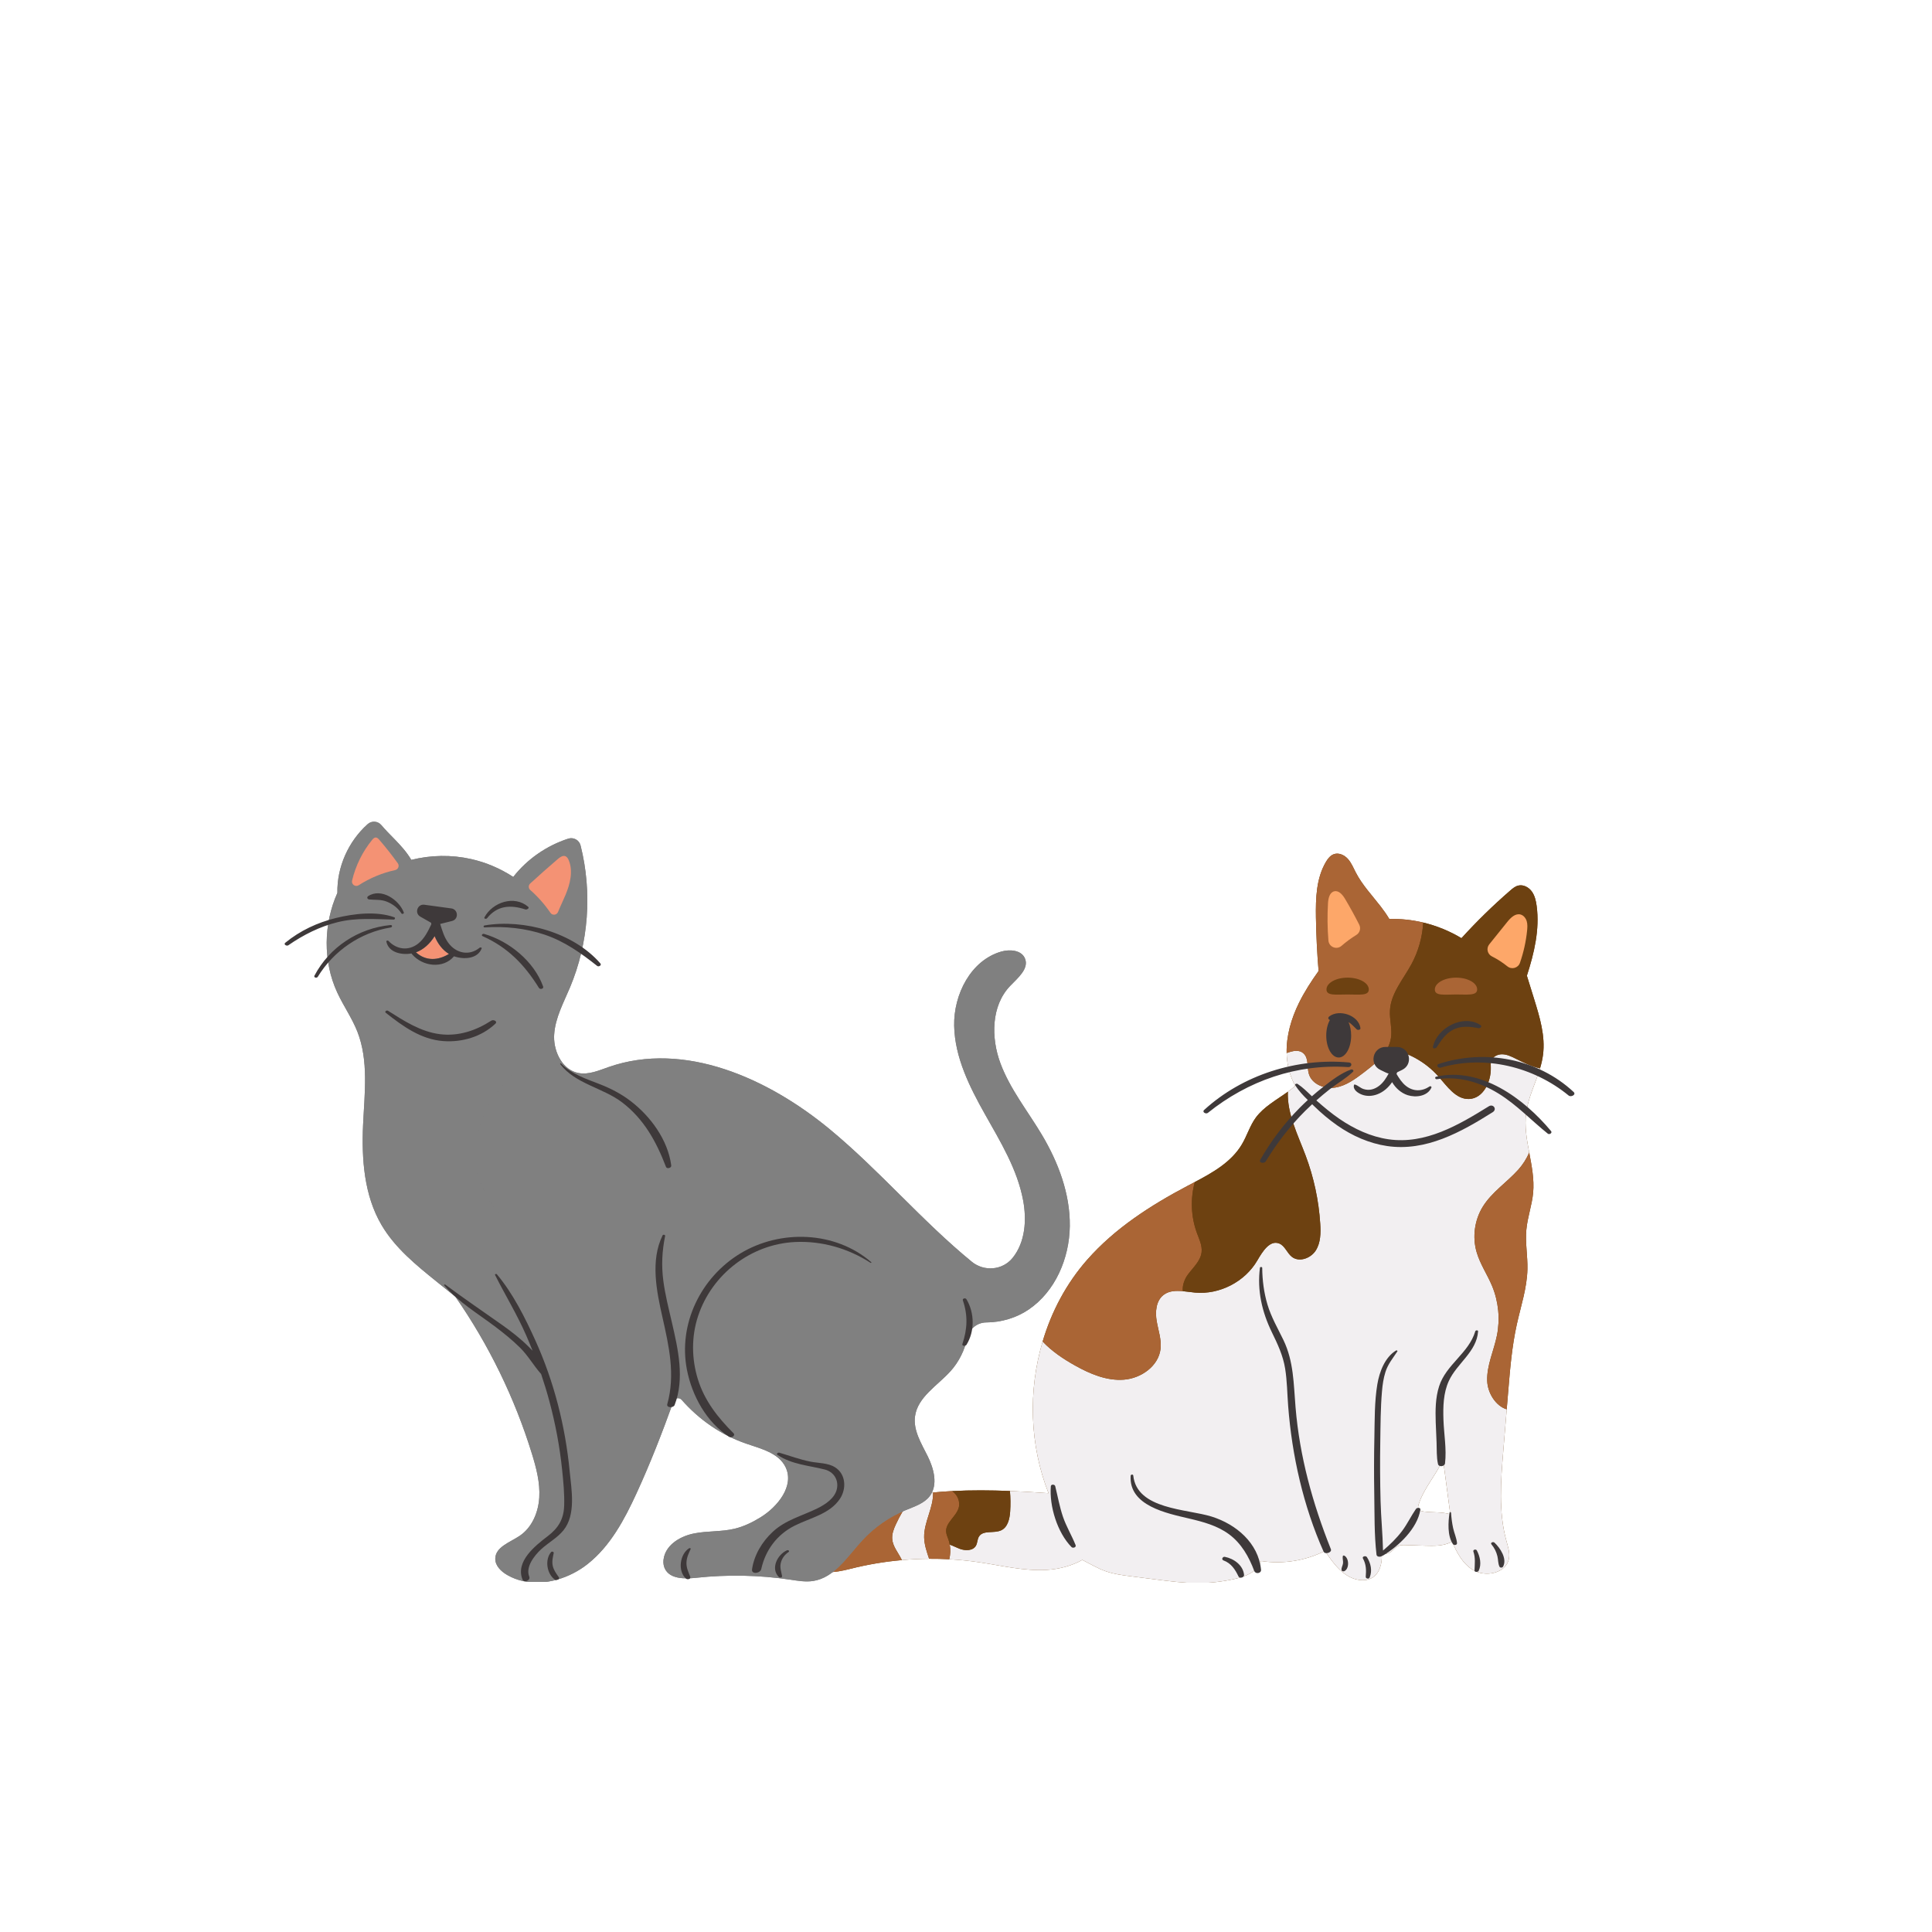 <svg xmlns="http://www.w3.org/2000/svg" xmlns:xlink="http://www.w3.org/1999/xlink" width="500" zoomAndPan="magnify" viewBox="0 0 375 375" height="500" preserveAspectRatio="xMidYMid meet" version="1.0"><defs><clipPath id="a44ece7e82"><path d="M 156.602 165.688 L 299.633 165.688 L 299.633 307.199 L 156.602 307.199 Z M 156.602 165.688 " clip-rule="nonzero"/></clipPath><clipPath id="f7b59854e8"><path d="M 173 203.23 L 299 203.23 L 299 307.199 L 173 307.199 Z M 173 203.23 " clip-rule="nonzero"/></clipPath><clipPath id="c088aebab9"><path d="M 160 165.449 L 298 165.449 L 298 306 L 160 306 Z M 160 165.449 " clip-rule="nonzero"/></clipPath><clipPath id="af771a1591"><path d="M 156.098 171 L 300 171 L 300 306 L 156.098 306 Z M 156.098 171 " clip-rule="nonzero"/></clipPath><clipPath id="43dfd1fc7f"><path d="M 63.172 159.492 L 207.652 159.492 L 207.652 307.027 L 63.172 307.027 Z M 63.172 159.492 " clip-rule="nonzero"/></clipPath><clipPath id="9689cdcb6a"><path d="M 92.129 184.18 L 207.652 184.18 L 207.652 307.027 L 92.129 307.027 Z M 92.129 184.18 " clip-rule="nonzero"/></clipPath><clipPath id="3753216c77"><path d="M 63 159.277 L 115 159.277 L 115 307 L 63 307 Z M 63 159.277 " clip-rule="nonzero"/></clipPath></defs><g clip-path="url(#a44ece7e82)"><path fill="#6d4111" d="M 276.363 293.387 C 275.965 293.336 275.508 293.219 275.332 292.855 C 275.195 292.574 275.277 292.242 275.375 291.941 C 276.383 288.836 278.797 286.211 280.094 283.285 C 280.566 286.828 281.035 290.371 281.504 293.914 C 279.855 293.422 278.078 293.613 276.363 293.387 Z M 297.773 193.918 C 297.305 192.406 296.836 190.895 296.367 189.387 C 297.793 184.965 298.871 180.414 298.266 175.852 C 298.133 174.852 297.902 173.828 297.309 173.016 C 296.711 172.203 295.664 171.648 294.688 171.891 C 294.09 172.039 293.598 172.449 293.137 172.852 C 289.797 175.746 286.637 178.832 283.668 182.098 C 281.367 180.715 278.852 179.688 276.246 179.066 C 274.09 178.551 271.875 178.312 269.664 178.379 C 269.16 177.52 268.574 176.699 267.969 175.918 C 266.305 173.77 264.406 171.766 263.16 169.355 C 262.691 168.449 262.305 167.473 261.621 166.715 C 260.938 165.953 259.844 165.449 258.887 165.801 C 258.211 166.047 257.742 166.66 257.375 167.273 C 255.484 170.457 255.363 174.352 255.422 178.051 C 255.48 181.531 255.648 185 255.938 188.469 C 254.523 190.449 253.195 192.492 252.125 194.672 C 250.641 197.695 249.656 201.039 249.738 204.391 C 249.746 204.816 249.773 205.246 249.82 205.672 C 250.008 207.441 250.547 209.195 251.406 210.762 C 250.961 211.16 250.477 211.539 249.973 211.906 C 247.836 213.457 245.316 214.812 243.773 216.902 C 242.609 218.48 242.055 220.43 241.051 222.117 C 239.035 225.527 235.453 227.566 231.91 229.434 C 231.445 229.68 230.98 229.922 230.516 230.168 C 223.328 233.957 216.367 238.438 211.004 244.543 C 206.988 249.113 204.094 254.566 202.375 260.387 C 199.523 269.973 199.852 280.551 203.523 289.828 C 201.039 289.652 198.535 289.5 196.027 289.398 C 192.27 289.25 188.508 289.215 184.789 289.418 C 183.555 289.48 182.328 289.574 181.109 289.695 C 179.84 289.816 178.574 289.977 177.32 290.168 C 172.277 290.949 167.383 292.309 162.77 294.555 C 162.453 294.703 162.141 294.859 161.828 295.023 C 160.16 295.883 158.496 296.906 157.469 298.477 C 156.438 300.039 156.219 302.277 157.41 303.723 C 158.164 304.641 159.223 305.031 160.391 305.125 C 161.887 305.25 163.57 304.883 165.047 304.512 C 168.328 303.68 171.676 303.113 175.051 302.816 C 176.809 302.656 178.574 302.57 180.34 302.562 C 181.648 302.551 182.949 302.582 184.254 302.652 C 186.195 302.758 188.125 302.953 190.047 303.234 C 194.41 303.875 198.766 304.969 203.164 304.715 C 205.555 304.574 208.008 303.945 210.078 302.777 C 211.586 303.535 213.051 304.43 214.641 304.984 C 216.203 305.531 217.855 305.746 219.5 305.957 C 221.102 306.16 222.703 306.367 224.305 306.57 C 227.031 306.918 229.762 307.27 232.508 307.27 C 234.883 307.27 237.258 307.004 239.574 306.488 C 241.211 306.117 242.902 305.57 244.02 304.32 C 244.352 303.941 244.613 303.48 244.773 302.992 C 248.977 303.641 253.387 302.957 257.176 301.031 C 258.859 303.59 260.938 306.363 263.977 306.688 C 264.754 306.773 265.57 306.672 266.254 306.293 C 267.809 305.438 268.301 303.414 268.207 301.641 C 268.203 301.609 268.203 301.578 268.203 301.547 C 268.789 301.656 269.383 301.602 269.883 301.285 C 270.41 300.953 270.762 300.387 271.316 300.109 C 271.793 299.875 272.348 299.883 272.879 299.902 C 274.121 299.938 275.367 299.977 276.609 300.016 C 278.113 300.059 279.66 300.098 281.074 299.578 C 281.34 299.48 281.605 299.352 281.855 299.207 C 282.754 301.375 283.891 303.461 285.84 304.688 C 288.285 306.223 292.336 305.387 292.879 302.547 C 293.098 301.395 292.703 300.223 292.391 299.09 C 290.832 293.43 291.305 287.438 291.789 281.586 C 292.008 278.902 292.23 276.223 292.453 273.543 C 292.555 272.355 292.648 271.168 292.75 269.984 C 293.105 265.664 293.469 261.332 294.402 257.105 C 295.191 253.523 296.398 249.988 296.473 246.324 C 296.527 243.781 296.031 241.238 296.262 238.707 C 296.477 236.273 297.355 233.938 297.582 231.508 C 297.824 228.895 297.301 226.293 296.816 223.695 C 296.34 221.156 295.895 218.617 296.219 216.074 C 296.605 213.055 298.047 210.27 298.922 207.359 C 299.176 206.504 299.383 205.637 299.496 204.75 C 299.977 201.094 298.867 197.438 297.773 193.918 " fill-opacity="1" fill-rule="nonzero"/></g><g clip-path="url(#f7b59854e8)"><path fill="#f2eff1" d="M 177.32 290.168 C 177.16 290.453 176.965 290.727 176.781 290.98 C 175.652 292.504 174.688 294.141 173.891 295.863 C 173.469 296.773 173.09 297.754 173.18 298.75 C 173.301 300.188 174.34 301.352 174.973 302.645 C 175 302.703 175.027 302.754 175.051 302.816 C 176.809 302.656 178.574 302.57 180.34 302.562 C 179.879 301.188 179.402 299.809 179.375 298.379 C 179.328 295.418 181.219 292.59 181.109 289.695 C 179.84 289.816 178.574 289.977 177.32 290.168 Z M 281.504 293.914 C 281.035 290.371 280.566 286.828 280.094 283.285 C 278.797 286.211 276.383 288.836 275.375 291.941 C 275.277 292.242 275.195 292.574 275.332 292.855 C 275.508 293.219 275.965 293.336 276.363 293.387 C 278.078 293.613 279.855 293.422 281.504 293.914 Z M 298.922 207.359 C 298.047 210.27 296.605 213.055 296.219 216.074 C 295.895 218.617 296.34 221.156 296.816 223.695 C 296.316 224.918 295.555 226.074 294.695 227.039 C 292.469 229.516 289.547 231.398 287.801 234.234 C 286.211 236.82 285.762 240.078 286.602 242.996 C 287.27 245.34 288.699 247.387 289.629 249.641 C 290.867 252.641 291.195 256.016 290.559 259.199 C 289.969 262.156 288.566 264.996 288.664 268.008 C 288.738 270.387 290.344 272.93 292.453 273.543 C 292.23 276.223 292.008 278.902 291.789 281.586 C 291.305 287.438 290.832 293.43 292.391 299.09 C 292.703 300.223 293.098 301.395 292.879 302.547 C 292.336 305.387 288.285 306.223 285.84 304.688 C 283.891 303.461 282.754 301.375 281.855 299.207 C 281.605 299.352 281.34 299.48 281.074 299.578 C 279.66 300.098 278.113 300.059 276.609 300.016 C 275.367 299.977 274.121 299.938 272.879 299.902 C 272.348 299.883 271.793 299.875 271.316 300.109 C 270.762 300.387 270.41 300.953 269.883 301.285 C 269.383 301.602 268.789 301.656 268.203 301.547 C 268.203 301.578 268.203 301.609 268.207 301.641 C 268.301 303.414 267.809 305.438 266.254 306.293 C 265.57 306.672 264.754 306.773 263.977 306.688 C 260.938 306.363 258.859 303.59 257.176 301.031 C 253.387 302.957 248.977 303.641 244.773 302.992 C 244.613 303.48 244.352 303.941 244.02 304.32 C 242.902 305.57 241.211 306.117 239.574 306.488 C 237.258 307.004 234.883 307.27 232.508 307.27 C 229.762 307.27 227.031 306.918 224.305 306.57 C 222.703 306.367 221.102 306.16 219.5 305.957 C 217.855 305.746 216.203 305.531 214.641 304.984 C 213.051 304.43 211.586 303.535 210.078 302.777 C 208.008 303.945 205.555 304.574 203.164 304.715 C 198.766 304.969 194.41 303.875 190.047 303.234 C 188.125 302.953 186.195 302.758 184.254 302.652 C 184.477 301.723 184.516 300.75 184.348 299.809 C 184.988 300.035 185.613 300.371 186.25 300.613 C 187.355 301.031 188.855 301.039 189.434 300.008 C 189.734 299.469 189.688 298.781 190.012 298.25 C 190.82 296.93 192.938 297.695 194.34 297.027 C 195.621 296.418 195.98 294.781 196.074 293.363 C 196.156 292.043 196.145 290.719 196.027 289.398 C 198.535 289.5 201.039 289.652 203.523 289.828 C 199.852 280.551 199.523 269.973 202.375 260.387 C 204.145 262.27 206.371 263.762 208.648 265.035 C 211.57 266.672 214.812 268.051 218.148 267.793 C 221.488 267.535 224.855 265.168 225.258 261.848 C 225.477 260.031 224.82 258.238 224.512 256.434 C 224.203 254.629 224.375 252.504 225.812 251.367 C 226.863 250.535 228.211 250.488 229.59 250.617 C 230.387 250.688 231.195 250.82 231.965 250.891 C 236.734 251.324 241.648 248.781 244.051 244.641 C 245.039 242.949 246.449 240.648 248.273 241.355 C 249.41 241.793 249.809 243.223 250.773 243.965 C 252.195 245.055 254.426 244.23 255.391 242.715 C 256.352 241.203 256.371 239.289 256.254 237.5 C 255.969 233 255.012 228.543 253.43 224.32 C 251.914 220.27 249.789 216.129 249.973 211.906 C 250.477 211.539 250.961 211.16 251.406 210.762 C 250.547 209.195 250.008 207.441 249.82 205.672 C 249.773 205.246 249.746 204.816 249.738 204.391 C 250.992 203.945 252.184 203.656 253.07 204.523 C 254.043 205.488 253.66 207.121 254.047 208.438 C 254.645 210.465 257.117 211.438 259.199 211.09 C 261.285 210.742 263.059 209.422 264.742 208.145 C 266.465 206.832 268.293 205.359 269.289 203.504 C 273.082 204.109 276.664 206.055 279.203 208.945 C 280.895 210.867 282.605 213.418 285.16 213.312 C 287.91 213.203 289.449 209.945 289.363 207.191 C 289.352 206.773 289.316 206.336 289.445 205.934 C 289.723 205.086 290.691 204.613 291.59 204.633 C 292.48 204.652 293.316 205.047 294.121 205.445 C 295.664 206.211 297.258 207.023 298.922 207.359 " fill-opacity="1" fill-rule="nonzero"/></g><g clip-path="url(#c088aebab9)"><path fill="#aa6535" d="M 162.77 294.555 C 162.867 296.551 163.363 298.707 162.773 300.594 C 162.355 301.941 161.41 303.047 160.758 304.289 C 160.617 304.555 160.492 304.836 160.391 305.125 C 161.887 305.25 163.57 304.883 165.047 304.512 C 168.328 303.68 171.676 303.113 175.051 302.816 C 175.027 302.754 175 302.703 174.973 302.645 C 174.34 301.352 173.301 300.188 173.18 298.75 C 173.09 297.754 173.469 296.773 173.891 295.863 C 174.688 294.141 175.652 292.504 176.781 290.98 C 176.965 290.727 177.16 290.453 177.32 290.168 C 172.277 290.949 167.383 292.309 162.77 294.555 Z M 181.109 289.695 C 181.219 292.59 179.328 295.418 179.375 298.379 C 179.402 299.809 179.879 301.188 180.34 302.562 C 181.648 302.551 182.949 302.582 184.254 302.652 C 184.477 301.723 184.516 300.75 184.348 299.809 C 184.285 299.469 184.199 299.125 184.082 298.797 C 183.91 298.312 183.684 297.836 183.645 297.324 C 183.512 295.559 185.551 294.406 186.07 292.711 C 186.441 291.496 185.848 290.09 184.789 289.418 C 183.555 289.48 182.328 289.574 181.109 289.695 Z M 231.91 229.434 C 231.445 229.68 230.98 229.922 230.516 230.168 C 223.328 233.957 216.367 238.438 211.004 244.543 C 206.988 249.113 204.094 254.566 202.375 260.387 C 204.145 262.27 206.371 263.762 208.648 265.035 C 211.57 266.672 214.812 268.051 218.148 267.793 C 221.488 267.535 224.855 265.168 225.258 261.848 C 225.477 260.031 224.82 258.238 224.512 256.434 C 224.203 254.629 224.375 252.504 225.812 251.367 C 226.863 250.535 228.211 250.488 229.59 250.617 C 229.453 249.574 229.887 248.332 230.535 247.441 C 231.559 246.035 233.027 244.781 233.227 243.051 C 233.371 241.762 232.766 240.523 232.316 239.305 C 231.16 236.164 231.035 232.66 231.91 229.434 Z M 269.664 178.379 C 269.16 177.52 268.574 176.699 267.969 175.918 C 266.305 173.77 264.406 171.766 263.16 169.355 C 262.691 168.449 262.305 167.473 261.621 166.715 C 260.938 165.953 259.844 165.449 258.887 165.801 C 258.211 166.047 257.742 166.66 257.375 167.273 C 255.484 170.457 255.363 174.352 255.422 178.051 C 255.48 181.531 255.648 185 255.938 188.469 C 254.523 190.449 253.195 192.492 252.125 194.672 C 250.641 197.695 249.656 201.039 249.738 204.391 C 250.992 203.945 252.184 203.656 253.07 204.523 C 254.043 205.488 253.66 207.121 254.047 208.438 C 254.645 210.465 257.117 211.438 259.199 211.09 C 261.285 210.742 263.059 209.422 264.742 208.145 C 266.465 206.832 268.293 205.359 269.289 203.504 C 269.629 202.875 269.871 202.207 269.984 201.48 C 270.262 199.707 269.688 197.91 269.789 196.117 C 269.973 192.773 272.395 190.055 273.984 187.105 C 275.316 184.637 276.086 181.867 276.246 179.066 C 274.09 178.551 271.875 178.312 269.664 178.379 Z M 296.816 223.695 C 297.301 226.293 297.824 228.895 297.582 231.508 C 297.355 233.938 296.477 236.273 296.262 238.707 C 296.031 241.238 296.527 243.781 296.473 246.324 C 296.398 249.988 295.191 253.523 294.402 257.105 C 293.469 261.332 293.105 265.664 292.75 269.984 C 292.648 271.168 292.555 272.355 292.453 273.543 C 290.344 272.93 288.738 270.387 288.664 268.008 C 288.566 264.996 289.969 262.156 290.559 259.199 C 291.195 256.016 290.867 252.641 289.629 249.641 C 288.699 247.387 287.27 245.34 286.602 242.996 C 285.762 240.078 286.211 236.82 287.801 234.234 C 289.547 231.398 292.469 229.516 294.695 227.039 C 295.555 226.074 296.316 224.918 296.816 223.695 " fill-opacity="1" fill-rule="nonzero"/></g><g clip-path="url(#af771a1591)"><path fill="#6d4111" d="M 161.828 295.023 C 160.16 295.883 158.496 296.906 157.469 298.477 C 156.438 300.039 156.219 302.277 157.41 303.723 C 158.164 304.641 159.223 305.031 160.391 305.125 C 160.492 304.836 160.617 304.555 160.758 304.289 C 161.41 303.047 162.355 301.941 162.773 300.594 C 163.363 298.707 162.867 296.551 162.77 294.555 C 162.453 294.703 162.141 294.859 161.828 295.023 Z M 184.789 289.418 C 185.848 290.09 186.441 291.496 186.07 292.711 C 185.551 294.406 183.512 295.559 183.645 297.324 C 183.684 297.836 183.91 298.312 184.082 298.797 C 184.199 299.125 184.285 299.469 184.348 299.809 C 184.988 300.035 185.613 300.371 186.25 300.613 C 187.355 301.031 188.855 301.039 189.434 300.008 C 189.734 299.469 189.688 298.781 190.012 298.25 C 190.82 296.93 192.938 297.695 194.34 297.027 C 195.621 296.418 195.98 294.781 196.074 293.363 C 196.156 292.043 196.145 290.719 196.027 289.398 C 192.27 289.25 188.508 289.215 184.789 289.418 Z M 253.43 224.32 C 251.914 220.27 249.789 216.129 249.973 211.906 C 247.836 213.457 245.316 214.812 243.773 216.902 C 242.609 218.48 242.055 220.43 241.051 222.117 C 239.035 225.527 235.453 227.566 231.91 229.434 C 231.035 232.66 231.16 236.164 232.316 239.305 C 232.766 240.523 233.371 241.762 233.227 243.051 C 233.027 244.781 231.559 246.035 230.535 247.441 C 229.887 248.332 229.453 249.574 229.59 250.617 C 230.387 250.688 231.195 250.82 231.965 250.891 C 236.734 251.324 241.648 248.781 244.051 244.641 C 245.039 242.949 246.449 240.648 248.273 241.355 C 249.41 241.793 249.809 243.223 250.773 243.965 C 252.195 245.055 254.426 244.23 255.391 242.715 C 256.352 241.203 256.371 239.289 256.254 237.5 C 255.969 233 255.012 228.543 253.43 224.32 Z M 297.773 193.918 C 298.867 197.438 299.977 201.094 299.496 204.75 C 299.383 205.637 299.176 206.504 298.922 207.359 C 297.258 207.023 295.664 206.211 294.121 205.445 C 293.316 205.047 292.48 204.652 291.59 204.633 C 290.691 204.613 289.723 205.086 289.445 205.934 C 289.316 206.336 289.352 206.773 289.363 207.191 C 289.449 209.945 287.91 213.203 285.16 213.312 C 282.605 213.418 280.895 210.867 279.203 208.945 C 276.664 206.055 273.082 204.109 269.289 203.504 C 269.629 202.875 269.871 202.207 269.984 201.48 C 270.262 199.707 269.688 197.91 269.789 196.117 C 269.973 192.773 272.395 190.055 273.984 187.105 C 275.316 184.637 276.086 181.867 276.246 179.066 C 278.852 179.688 281.367 180.715 283.668 182.098 C 286.637 178.832 289.797 175.746 293.137 172.852 C 293.598 172.449 294.09 172.039 294.688 171.891 C 295.664 171.648 296.711 172.203 297.309 173.016 C 297.902 173.828 298.133 174.852 298.262 175.852 C 298.871 180.414 297.793 184.965 296.367 189.387 C 296.836 190.895 297.305 192.406 297.773 193.918 " fill-opacity="1" fill-rule="nonzero"/></g><path fill="#fda769" d="M 295.023 186.879 C 295.723 184.867 296.188 182.777 296.406 180.66 C 296.469 180.039 296.512 179.402 296.336 178.809 C 296.156 178.207 295.723 177.652 295.117 177.5 C 294.105 177.246 293.199 178.148 292.547 178.965 C 291.387 180.41 290.227 181.852 289.062 183.297 C 288.449 184.059 288.695 185.188 289.57 185.629 C 290.641 186.168 291.656 186.82 292.59 187.574 C 293.43 188.246 294.672 187.895 295.023 186.879 Z M 263.277 181.465 C 262.258 182.09 261.293 182.805 260.391 183.586 C 259.434 184.426 257.949 183.816 257.844 182.551 C 257.648 180.133 257.621 177.695 257.766 175.273 C 257.824 174.352 258.074 173.219 258.973 173.004 C 259.875 172.785 260.613 173.695 261.086 174.492 C 262.051 176.121 262.965 177.777 263.82 179.465 C 264.184 180.168 263.953 181.047 263.277 181.465 " fill-opacity="1" fill-rule="nonzero"/><path fill="#aa6535" d="M 286.715 192.039 C 286.719 193.305 284.879 193.02 282.613 193.027 C 280.344 193.035 278.504 193.34 278.5 192.07 C 278.496 190.805 280.332 189.77 282.598 189.762 C 284.867 189.754 286.711 190.773 286.715 192.039 " fill-opacity="1" fill-rule="nonzero"/><path fill="#6d4111" d="M 265.684 192.055 C 265.684 193.324 263.844 193.027 261.574 193.027 C 259.305 193.027 257.469 193.324 257.469 192.055 C 257.469 190.789 259.305 189.762 261.574 189.762 C 263.844 189.762 265.684 190.789 265.684 192.055 " fill-opacity="1" fill-rule="nonzero"/><path fill="#3e393a" d="M 289.727 215.879 C 290.645 215.301 289.832 214.199 288.984 214.727 C 283.145 218.352 276.68 222.168 269.523 221.137 C 266.055 220.637 262.836 219.125 259.965 217.16 C 258.418 216.098 256.98 214.898 255.574 213.656 C 255.551 213.633 255.527 213.613 255.504 213.59 C 256.332 212.855 257.184 212.145 258.051 211.461 C 259.531 210.305 261.258 209.324 262.613 208.035 C 262.887 207.777 262.48 207.508 262.223 207.598 C 260.273 208.289 258.457 209.715 256.832 210.973 C 256.082 211.551 255.352 212.16 254.641 212.785 C 253.75 211.934 252.867 211.051 251.848 210.383 C 251.699 210.289 251.262 210.395 251.406 210.633 C 252.039 211.684 252.938 212.625 253.844 213.512 C 253.312 214.008 252.781 214.508 252.27 215.027 C 249.281 218.047 246.715 221.434 244.613 225.121 C 244.27 225.727 245.383 225.91 245.684 225.418 C 247.848 221.855 250.41 218.539 253.363 215.598 C 253.797 215.168 254.238 214.746 254.688 214.332 C 254.801 214.438 254.914 214.547 255.02 214.652 C 256.438 216.043 257.965 217.328 259.59 218.465 C 262.453 220.461 265.77 221.934 269.234 222.445 C 276.762 223.559 283.59 219.742 289.727 215.879 Z M 278.77 208.98 C 278.418 209.059 278.562 209.527 278.902 209.473 C 283.102 208.82 287.273 210.051 290.848 212.25 C 294.395 214.434 297.207 217.461 300.434 220.047 C 300.734 220.289 301.359 219.906 301.059 219.543 C 295.793 213.227 287.441 207.043 278.77 208.98 Z M 305.438 211.953 C 298.492 205.469 288.227 203.57 279.273 206.508 C 278.656 206.711 279.098 207.379 279.641 207.223 C 288.207 204.746 297.621 207.027 304.469 212.637 C 304.938 213.023 305.988 212.469 305.438 211.953 Z M 234.445 216.008 C 242.191 209.777 251.719 206.457 261.688 207.125 C 262.344 207.168 262.574 206.289 261.844 206.223 C 251.754 205.305 241.223 208.582 233.715 215.449 C 233.273 215.855 234.074 216.309 234.445 216.008 Z M 260.902 301.938 C 260.816 301.898 260.66 301.938 260.637 302.043 C 260.547 302.48 260.734 302.969 260.68 303.43 C 260.629 303.895 260.285 304.359 260.414 304.809 C 260.465 304.988 260.766 305.031 260.906 304.973 C 261.934 304.535 261.891 302.418 260.902 301.938 Z M 285.984 301.16 C 286.41 302.406 286.246 303.543 286.203 304.82 C 286.191 305.203 286.879 305.164 287.008 304.895 C 287.609 303.641 287.277 302.121 286.652 300.941 C 286.484 300.625 285.855 300.781 285.984 301.16 Z M 290.07 299.418 C 289.82 299.188 289.211 299.426 289.492 299.762 C 290.059 300.445 290.438 301.207 290.648 302.07 C 290.809 302.73 290.75 303.469 291.047 304.086 C 291.168 304.344 291.605 304.32 291.738 304.086 C 292.59 302.559 291.172 300.43 290.07 299.418 Z M 281.648 293.629 C 281.641 293.492 281.375 293.473 281.355 293.609 C 281.086 295.457 280.914 298.066 282 299.691 C 282.195 299.98 282.844 299.941 282.805 299.504 C 282.715 298.516 282.258 297.566 282.047 296.59 C 281.84 295.617 281.711 294.621 281.648 293.629 Z M 264.547 302.504 C 265.18 303.637 265.199 304.773 265.09 306.039 C 265.059 306.426 265.703 306.547 265.844 306.199 C 266.398 304.875 266.074 303.414 265.316 302.234 C 265.098 301.895 264.32 302.094 264.547 302.504 Z M 237.75 302.184 C 237.309 302.098 237 302.707 237.488 302.883 C 238.949 303.41 239.75 304.629 240.383 305.973 C 240.609 306.453 241.527 306.203 241.473 305.668 C 241.27 303.785 239.488 302.527 237.75 302.184 Z M 278.844 203.301 C 279.688 202.016 280.461 200.762 281.84 199.98 C 283.484 199.047 285.18 199.23 286.953 199.566 C 287.316 199.633 287.762 199.227 287.344 198.957 C 284.02 196.777 278.91 199.488 278.129 203.195 C 278.039 203.613 278.691 203.531 278.844 203.301 Z M 262.812 210.586 C 262.543 211.496 263.574 212.168 264.332 212.461 C 265.305 212.836 266.363 212.77 267.332 212.406 C 268.535 211.953 269.492 211.09 270.207 210.043 C 270.891 211.211 271.961 212.164 273.234 212.574 C 274.824 213.082 277.07 212.793 277.832 211.117 C 277.926 210.91 277.656 210.762 277.488 210.875 C 276.004 211.871 274.312 211.898 272.887 210.766 C 272.09 210.129 271.57 209.297 271.062 208.449 C 271.105 208.344 271.148 208.238 271.188 208.133 L 272.156 207.664 C 274.398 206.578 273.629 203.207 271.137 203.207 L 268.941 203.207 C 266.449 203.207 265.676 206.578 267.918 207.664 L 269.016 208.195 C 269.184 208.273 269.355 208.332 269.535 208.375 C 269.055 209.266 268.512 210.117 267.707 210.742 C 266.805 211.441 265.766 211.738 264.668 211.383 C 264.043 211.184 263.625 210.707 263.012 210.512 C 262.941 210.492 262.836 210.5 262.812 210.586 Z M 259.84 205.262 C 261.176 205.262 262.258 203.355 262.258 201 C 262.258 200.012 262.066 199.109 261.75 198.387 C 262.359 198.762 262.797 199.289 263.328 199.789 C 263.539 199.988 264.117 199.922 264.059 199.539 C 263.699 197.043 259.918 195.816 258.016 197.285 C 257.676 197.543 257.828 197.875 258.133 197.977 C 257.695 198.75 257.422 199.816 257.422 201 C 257.422 203.355 258.504 205.262 259.84 205.262 Z M 235.191 294.371 C 230.375 292.859 220.672 293.031 219.965 286.398 C 219.934 286.125 219.48 286.172 219.461 286.434 C 219.074 292.301 226.547 293.738 230.832 294.754 C 233.535 295.391 236.285 296.121 238.555 297.801 C 240.949 299.57 242.43 302.184 243.453 304.93 C 243.695 305.582 244.84 305.406 244.766 304.676 C 244.246 299.484 239.922 295.852 235.191 294.371 Z M 274.832 292.887 C 273.875 294.273 273.164 295.801 272.148 297.156 C 271.074 298.582 269.805 299.812 268.441 300.961 C 268.383 297.773 268.051 294.578 267.969 291.391 C 267.867 287.566 267.848 283.742 267.91 279.918 C 267.961 276.625 267.957 273.293 268.246 270.016 C 268.352 268.77 268.531 267.512 268.91 266.316 C 269.402 264.754 270.344 263.652 271.223 262.312 C 271.32 262.164 271.082 262.062 270.973 262.129 C 268.789 263.469 267.742 266.289 267.34 268.695 C 266.777 272.062 266.836 275.586 266.766 278.992 C 266.688 282.613 266.68 286.234 266.742 289.855 C 266.812 293.793 266.723 297.848 267.18 301.762 C 267.238 302.238 267.996 302.262 268.312 301.965 C 268.371 301.957 268.422 301.945 268.469 301.918 C 271.484 300.102 275.086 296.703 275.688 293.059 C 275.773 292.559 275.039 292.594 274.832 292.887 Z M 281.215 268.047 C 282.77 264.637 286.629 262.391 286.895 258.414 C 286.914 258.141 286.418 258.176 286.352 258.398 C 285.094 262.648 280.672 264.855 279.328 269.082 C 278.609 271.332 278.598 273.715 278.672 276.051 C 278.719 277.352 278.781 278.652 278.836 279.949 C 278.895 281.336 278.809 282.805 279.113 284.164 C 279.262 284.812 280.398 284.664 280.477 284.039 C 280.812 281.297 280.262 278.32 280.172 275.551 C 280.09 273.027 280.145 270.387 281.215 268.047 Z M 251.465 273.156 C 251.086 268.625 251.125 264.27 249.109 260.09 C 248.004 257.805 246.742 255.656 246.012 253.207 C 245.324 250.891 245.016 248.496 244.996 246.082 C 244.996 245.875 244.582 245.863 244.555 246.062 C 243.988 250.48 244.945 254.641 246.879 258.613 C 247.996 260.902 249.035 263.098 249.445 265.641 C 249.832 268.039 249.844 270.48 250.031 272.902 C 250.766 282.512 252.973 292.34 256.91 301.168 C 257.184 301.785 258.586 301.352 258.32 300.691 C 254.773 291.781 252.262 282.75 251.465 273.156 Z M 208.77 299.895 C 208.949 300.344 208.254 300.566 207.977 300.281 C 205.223 297.465 203.652 292.344 203.969 288.473 C 204.004 288.051 204.727 288.094 204.816 288.457 C 205.309 290.441 205.656 292.449 206.316 294.391 C 206.969 296.312 208.02 298.023 208.77 299.895 " fill-opacity="1" fill-rule="nonzero"/><g clip-path="url(#43dfd1fc7f)"><path fill="#808080" d="M 202.215 220.238 C 199.48 215.652 196.062 211.414 194.195 206.414 C 192.328 201.414 192.375 195.207 196.078 191.359 C 197.57 189.809 199.777 188.008 198.938 186.023 C 198.258 184.414 196.023 184.219 194.344 184.699 C 188.457 186.387 185.078 192.996 185.203 199.121 C 185.332 205.242 188.184 210.945 191.188 216.281 C 194.191 221.617 197.469 226.973 198.59 232.992 C 199.305 236.82 199 241.094 196.566 244.133 C 196.551 244.148 196.539 244.168 196.527 244.18 C 194.57 246.574 191.004 246.852 188.613 244.895 C 178.949 236.98 170.746 227.211 161.082 219.211 C 149.09 209.293 132.828 201.988 118.137 207.113 C 116.242 207.773 114.277 208.648 112.301 208.277 C 109.27 207.707 107.52 204.34 107.547 201.23 C 107.551 201.086 107.555 200.945 107.566 200.797 C 107.77 197.574 109.383 194.641 110.633 191.664 C 114.266 183.027 114.977 173.195 112.691 164.113 C 112.426 163.055 111.328 162.449 110.289 162.785 C 106.109 164.145 102.324 166.754 99.621 170.215 C 97.133 168.586 94.355 167.398 91.461 166.746 C 87.641 165.883 83.625 165.949 79.832 166.902 C 78.977 165.434 77.777 164.102 76.582 162.883 C 75.715 161.996 74.816 161.098 74.008 160.145 C 73.332 159.344 72.129 159.273 71.352 159.973 C 67.625 163.301 65.387 168.305 65.488 173.301 C 62.781 179.355 62.66 186.594 65.453 192.633 C 66.645 195.219 68.312 197.574 69.359 200.223 C 71.59 205.898 70.75 212.23 70.473 218.32 C 70.172 225.004 70.672 232.012 74.059 237.777 C 76.68 242.238 80.797 245.578 84.824 248.82 C 86.012 249.781 87.203 250.738 88.391 251.691 C 94.867 261.008 99.902 271.328 103.246 282.172 C 104.094 284.926 104.844 287.777 104.672 290.652 C 104.504 293.531 103.273 296.477 100.887 298.09 C 99.004 299.363 96.176 300.25 96.133 302.527 C 96.109 303.922 97.281 305.043 98.496 305.73 C 99.461 306.285 100.492 306.668 101.555 306.898 C 105.812 307.824 110.609 306.324 114.102 303.543 C 118.465 300.07 121.191 294.973 123.523 289.906 C 126.215 284.062 128.543 278.066 130.723 272.008 C 130.965 271.328 131.84 271.172 132.312 271.711 C 135.684 275.559 140.02 278.57 144.867 280.219 C 147.758 281.207 151.176 282.035 152.492 284.797 C 154.207 288.402 150.984 292.453 147.578 294.539 C 146.012 295.5 144.332 296.312 142.547 296.734 C 140.004 297.336 137.328 297.129 134.766 297.633 C 132.199 298.133 129.535 299.637 128.891 302.172 C 128.695 302.934 128.711 303.766 129.051 304.477 C 130.039 306.527 132.922 306.488 135.188 306.242 C 141.23 305.594 147.359 305.715 153.375 306.609 C 154.852 306.828 156.355 307.094 157.832 306.867 C 162.012 306.223 164.516 302.07 167.387 298.965 C 169.73 296.43 172.629 294.414 175.824 293.102 C 177.504 292.41 179.371 291.836 180.465 290.387 C 182.102 288.203 181.27 285.078 180.055 282.629 C 178.84 280.188 177.254 277.664 177.598 274.957 C 178.082 271.176 181.949 268.969 184.5 266.141 C 186.145 264.316 187.246 262.047 187.773 259.652 C 188.156 257.926 189.668 256.695 191.438 256.684 C 194.336 256.668 197.266 255.812 199.66 254.184 C 204.84 250.664 207.574 244.234 207.648 237.973 C 207.723 231.711 205.418 225.617 202.215 220.238 " fill-opacity="1" fill-rule="nonzero"/></g><g clip-path="url(#9689cdcb6a)"><path fill="#808080" d="M 202.215 220.238 C 205.418 225.617 207.723 231.711 207.648 237.973 C 207.574 244.234 204.84 250.664 199.66 254.184 C 197.266 255.812 194.336 256.668 191.438 256.684 C 189.668 256.695 188.156 257.926 187.773 259.652 C 187.246 262.047 186.145 264.316 184.5 266.141 C 181.949 268.969 178.082 271.176 177.598 274.957 C 177.254 277.664 178.84 280.188 180.055 282.629 C 181.27 285.078 182.102 288.203 180.465 290.387 C 179.371 291.836 177.504 292.41 175.824 293.102 C 172.629 294.414 169.73 296.43 167.387 298.965 C 164.516 302.07 162.012 306.223 157.832 306.867 C 156.355 307.094 154.852 306.828 153.375 306.609 C 147.359 305.715 141.23 305.594 135.188 306.242 C 132.922 306.488 130.039 306.527 129.051 304.477 C 128.711 303.766 128.695 302.934 128.891 302.172 C 129.535 299.637 132.199 298.133 134.766 297.633 C 137.328 297.129 140.004 297.336 142.547 296.734 C 144.332 296.312 146.012 295.5 147.578 294.539 C 150.984 292.453 154.207 288.402 152.492 284.797 C 151.176 282.035 147.758 281.207 144.867 280.219 C 140.02 278.57 135.684 275.559 132.312 271.711 C 131.84 271.172 130.965 271.328 130.723 272.008 C 128.543 278.066 126.215 284.062 123.523 289.906 C 121.191 294.973 118.465 300.07 114.102 303.543 C 110.605 306.324 105.812 307.824 101.555 306.898 C 101.672 305.215 102.223 303.566 103.203 302.188 C 104.555 300.293 106.59 298.941 107.781 296.945 C 108.707 295.402 109.062 293.586 109.305 291.805 C 110.449 283.402 109.531 274.73 106.656 266.754 C 106.598 266.578 106.527 266.402 106.461 266.227 C 104.766 261.668 102.504 257.285 101.586 252.516 C 100.699 247.91 101.062 242.957 98.961 238.758 C 97.633 236.105 95.418 233.988 94.023 231.371 C 90.965 225.637 92.375 218.344 95.887 212.871 C 98.871 208.227 103.148 204.617 107.547 201.23 C 107.52 204.34 109.27 207.707 112.301 208.277 C 114.277 208.648 116.242 207.773 118.137 207.113 C 132.828 201.988 149.09 209.293 161.082 219.211 C 170.746 227.211 178.949 236.98 188.613 244.895 C 191.004 246.852 194.57 246.574 196.527 244.18 C 196.539 244.168 196.551 244.148 196.566 244.133 C 199 241.094 199.305 236.82 198.59 232.992 C 197.469 226.973 194.191 221.617 191.188 216.281 C 188.184 210.945 185.332 205.242 185.203 199.121 C 185.078 192.996 188.457 186.387 194.344 184.699 C 196.023 184.219 198.258 184.414 198.938 186.023 C 199.777 188.008 197.57 189.809 196.078 191.359 C 192.375 195.207 192.328 201.414 194.195 206.414 C 196.062 211.414 199.48 215.652 202.215 220.238 " fill-opacity="1" fill-rule="nonzero"/></g><g clip-path="url(#3753216c77)"><path fill="#808080" d="M 112.691 164.113 C 114.977 173.195 114.266 183.027 110.633 191.664 C 109.383 194.641 107.77 197.574 107.566 200.797 C 107.555 200.945 107.551 201.086 107.547 201.23 C 103.148 204.617 98.871 208.227 95.887 212.871 C 92.375 218.344 90.965 225.637 94.023 231.371 C 95.418 233.988 97.633 236.105 98.961 238.758 C 101.062 242.957 100.699 247.91 101.586 252.516 C 102.504 257.285 104.766 261.668 106.461 266.227 C 106.527 266.402 106.598 266.578 106.656 266.754 C 109.531 274.73 110.449 283.402 109.305 291.805 C 109.062 293.586 108.707 295.402 107.781 296.945 C 106.59 298.941 104.555 300.293 103.203 302.188 C 102.223 303.566 101.672 305.215 101.555 306.898 C 100.492 306.668 99.461 306.285 98.496 305.73 C 97.281 305.043 96.109 303.922 96.133 302.527 C 96.176 300.25 99.004 299.363 100.887 298.09 C 103.273 296.477 104.504 293.531 104.672 290.652 C 104.844 287.777 104.094 284.926 103.246 282.172 C 99.902 271.328 94.867 261.008 88.391 251.691 C 87.203 250.738 86.012 249.781 84.824 248.82 C 80.797 245.578 76.68 242.238 74.059 237.777 C 70.672 232.012 70.172 225.004 70.473 218.32 C 70.75 212.23 71.59 205.898 69.359 200.223 C 68.312 197.574 66.645 195.219 65.453 192.633 C 62.66 186.594 62.781 179.355 65.488 173.301 C 65.387 168.305 67.625 163.301 71.352 159.973 C 72.129 159.273 73.332 159.344 74.008 160.145 C 74.816 161.098 75.715 161.996 76.582 162.883 C 77.777 164.102 78.977 165.434 79.832 166.902 C 83.625 165.949 87.641 165.883 91.461 166.746 C 94.355 167.398 97.133 168.586 99.621 170.215 C 102.324 166.754 106.109 164.145 110.289 162.785 C 111.328 162.449 112.426 163.055 112.691 164.113 " fill-opacity="1" fill-rule="nonzero"/></g><path fill="#f49274" d="M 73.613 162.996 C 73.426 162.781 73.199 162.547 72.914 162.555 C 72.637 162.566 72.43 162.785 72.254 162.996 C 70.367 165.285 69.027 168.023 68.34 170.91 C 68.16 171.664 68.977 172.238 69.629 171.82 C 71.785 170.434 74.191 169.43 76.695 168.883 C 77.297 168.75 77.57 168.059 77.211 167.559 C 76.082 165.984 74.883 164.465 73.613 162.996 Z M 110.387 166.957 C 111.285 169.109 110.656 171.586 109.754 173.734 C 109.293 174.828 108.758 175.914 108.312 177.016 C 108.059 177.641 107.215 177.73 106.836 177.172 C 105.723 175.543 104.406 174.051 102.922 172.746 C 102.547 172.418 102.539 171.836 102.91 171.492 C 104.68 169.867 106.477 168.273 108.305 166.711 C 108.719 166.359 109.258 165.984 109.762 166.195 C 110.074 166.328 110.254 166.648 110.387 166.957 " fill-opacity="1" fill-rule="nonzero"/><path fill="#f49274" d="M 84.363 181.711 C 84.949 183.141 85.883 184.402 87.145 185.16 C 85.062 186.422 82.703 186.609 80.734 184.848 C 82.215 184.324 83.469 183.137 84.363 181.711 " fill-opacity="1" fill-rule="nonzero"/><path fill="#3e393a" d="M 107.289 303.93 C 107.098 303.055 107.309 302.297 107.473 301.449 C 107.527 301.188 107.113 301.078 106.961 301.262 C 105.699 302.762 106.137 305.531 107.727 306.617 C 107.996 306.801 108.746 306.527 108.473 306.145 C 107.98 305.445 107.477 304.781 107.289 303.93 Z M 133.77 300.508 C 131.953 301.637 131.488 304.957 133.164 306.41 C 133.453 306.664 134.152 306.496 133.965 306.02 C 133.609 305.109 133.215 304.332 133.242 303.32 C 133.266 302.34 133.652 301.535 134.055 300.664 C 134.125 300.512 133.863 300.445 133.77 300.508 Z M 152.746 300.914 C 150.914 301.719 149.508 304.449 151.18 306.105 C 151.344 306.27 151.852 306.23 151.797 305.91 C 151.66 305.109 151.371 304.379 151.516 303.547 C 151.68 302.605 152.254 301.793 153.043 301.262 C 153.34 301.059 153 300.801 152.746 300.914 Z M 84.363 181.711 C 83.469 183.137 82.215 184.324 80.734 184.848 C 82.703 186.609 85.062 186.422 87.145 185.16 C 85.883 184.402 84.949 183.141 84.363 181.711 Z M 83.719 179.41 C 83.703 179.309 83.695 179.211 83.684 179.113 L 81.59 177.922 C 80.398 177.246 81.016 175.426 82.371 175.609 L 87.605 176.324 C 88.961 176.512 89.066 178.43 87.742 178.762 L 85.453 179.336 C 85.449 179.344 85.449 179.352 85.445 179.359 C 85.844 180.633 86.211 181.918 87.02 183.012 C 88.531 185.059 91.094 185.594 93.098 183.949 C 93.211 183.859 93.574 183.883 93.488 184.102 C 92.691 186.152 90 186.27 88.121 185.617 C 86.02 188.117 81.977 187.609 79.949 185.184 C 79.914 185.145 79.895 185.105 79.883 185.07 C 77.945 185.41 75.414 184.887 74.992 182.75 C 74.949 182.535 75.305 182.527 75.406 182.633 C 76.977 184.309 79.312 184.633 81.184 183.137 C 82.402 182.156 83.055 180.781 83.719 179.41 Z M 75.793 179.551 C 69.562 180.156 63.965 183.82 61.035 189.375 C 60.836 189.754 61.488 189.902 61.676 189.602 C 64.777 184.539 69.957 180.98 75.832 180.023 C 76.195 179.965 76.172 179.512 75.793 179.551 Z M 76.398 178.488 C 76.664 178.496 76.785 178.133 76.512 178.035 C 73.07 176.805 68.691 177.328 65.215 178.18 C 61.605 179.066 58.246 180.637 55.367 182.992 C 54.977 183.309 55.637 183.699 55.961 183.477 C 58.895 181.441 62.105 179.828 65.586 178.98 C 69.242 178.09 72.699 178.422 76.398 178.488 Z M 93.691 181.715 C 98.578 183.902 101.816 187.258 104.609 191.754 C 104.836 192.117 105.59 191.941 105.418 191.469 C 103.656 186.598 98.863 182.691 93.961 181.27 C 93.656 181.184 93.32 181.547 93.691 181.715 Z M 94.102 180.008 C 98.066 179.766 101.98 180.152 105.758 181.434 C 109.621 182.746 112.75 184.984 115.914 187.488 C 116.211 187.723 116.84 187.352 116.531 187 C 111.328 181.016 101.734 178.332 94.078 179.621 C 93.781 179.672 93.789 180.031 94.102 180.008 Z M 71.656 174.582 C 72.871 174.707 73.965 174.543 75.145 175.035 C 76.285 175.512 77.246 176.254 77.922 177.297 C 78.047 177.484 78.465 177.348 78.375 177.105 C 77.477 174.672 74.02 172.273 71.465 173.938 C 71.145 174.148 71.301 174.543 71.656 174.582 Z M 94.535 178.227 C 96.535 175.719 99.137 175.594 101.977 176.523 C 102.246 176.609 102.852 176.289 102.504 175.992 C 99.809 173.699 95.602 175.129 94.039 178.039 C 93.871 178.344 94.371 178.434 94.535 178.227 Z M 143.691 243.297 C 136.023 247.941 131.602 256.98 133.332 265.863 C 134.324 270.934 137.137 276.066 141.551 278.895 C 141.973 279.164 142.832 278.645 142.367 278.18 C 139.328 275.145 136.746 271.875 135.457 267.711 C 134.227 263.734 134.184 259.426 135.492 255.461 C 138.176 247.328 145.762 241.48 154.324 241.074 C 159.52 240.832 164.609 242.297 168.969 245.109 C 169.055 245.168 169.219 245.074 169.113 244.984 C 162.121 238.93 151.477 238.582 143.691 243.297 Z M 130.289 226.223 C 129.641 221.246 126.258 216.645 122.34 213.668 C 120.484 212.258 118.465 211.23 116.297 210.391 C 113.672 209.375 110.945 208.48 108.914 206.438 C 108.844 206.367 108.652 206.426 108.73 206.531 C 111.633 210.379 117.047 211.137 120.77 213.984 C 125.004 217.223 127.398 221.602 129.266 226.488 C 129.441 226.949 130.352 226.715 130.289 226.223 Z M 96.156 198.695 C 96.645 198.23 95.77 197.844 95.371 198.102 C 92.363 200.047 88.973 201.191 85.363 200.73 C 81.652 200.258 78.41 198.152 75.316 196.195 C 75.039 196.023 74.574 196.344 74.895 196.598 C 78.199 199.199 81.711 201.758 86.047 202.074 C 89.695 202.344 93.48 201.238 96.156 198.695 Z M 103.918 260.188 C 101.902 255.738 99.594 251.102 96.441 247.336 C 96.34 247.215 95.996 247.289 96.094 247.477 C 98.078 251.414 100.371 255.148 102.137 259.203 C 102.562 260.188 102.977 261.176 103.371 262.172 C 103.105 261.898 102.844 261.633 102.59 261.379 C 100.996 259.785 99.215 258.414 97.379 257.113 C 93.715 254.52 90.023 252.02 86.426 249.336 C 86.336 249.27 86.117 249.355 86.215 249.477 C 88.941 252.719 92.859 255.027 96.199 257.566 C 97.832 258.805 99.438 260.105 100.902 261.543 C 102.5 263.117 103.566 265.055 105.031 266.699 C 105.629 268.465 106.172 270.246 106.652 272.043 C 107.816 276.391 108.648 280.82 109.109 285.297 C 109.348 287.594 109.582 289.953 109.504 292.266 C 109.418 294.883 108.363 296.602 106.316 298.164 C 103.91 300.008 99.992 303.07 101.426 306.598 C 101.699 307.27 103.027 306.77 102.727 306.023 C 101.965 304.156 103.715 301.941 105 300.742 C 106.395 299.441 108.141 298.539 109.359 297.039 C 111.836 293.996 110.922 289.141 110.57 285.539 C 109.73 276.828 107.535 268.164 103.918 260.188 Z M 162.078 284.797 C 160.707 283.934 158.871 284.008 157.332 283.707 C 155.246 283.301 153.301 282.562 151.273 281.969 C 151.02 281.895 150.594 282.184 150.922 282.402 C 153.703 284.266 156.945 284.434 160.082 285.23 C 161.797 285.664 162.809 287.215 162.445 288.977 C 162.07 290.797 160.188 292.02 158.641 292.781 C 155.652 294.25 152.465 295.012 149.965 297.348 C 147.918 299.258 146.379 301.812 145.969 304.609 C 145.816 305.633 147.566 305.418 147.758 304.551 C 148.574 300.867 150.824 297.852 154.219 296.141 C 157.215 294.625 161.043 293.898 163.027 290.922 C 164.324 288.973 164.211 286.137 162.078 284.797 Z M 187.586 252.184 C 187.395 251.871 186.758 252.008 186.895 252.41 C 187.887 255.328 187.773 257.961 186.801 260.867 C 186.66 261.297 187.41 261.316 187.586 261.035 C 189.219 258.41 189.176 254.824 187.586 252.184 Z M 130.422 256.715 C 131.613 261.875 132.922 267.586 130.941 272.719 C 130.711 273.312 129.316 273.277 129.52 272.547 C 131.105 266.836 129.852 261.316 128.582 255.68 C 127.441 250.641 126.207 244.66 128.609 239.785 C 128.711 239.574 129.148 239.652 129.098 239.914 C 128.504 242.84 128.363 245.594 128.746 248.559 C 129.102 251.312 129.801 254.016 130.422 256.715 " fill-opacity="1" fill-rule="nonzero"/></svg>